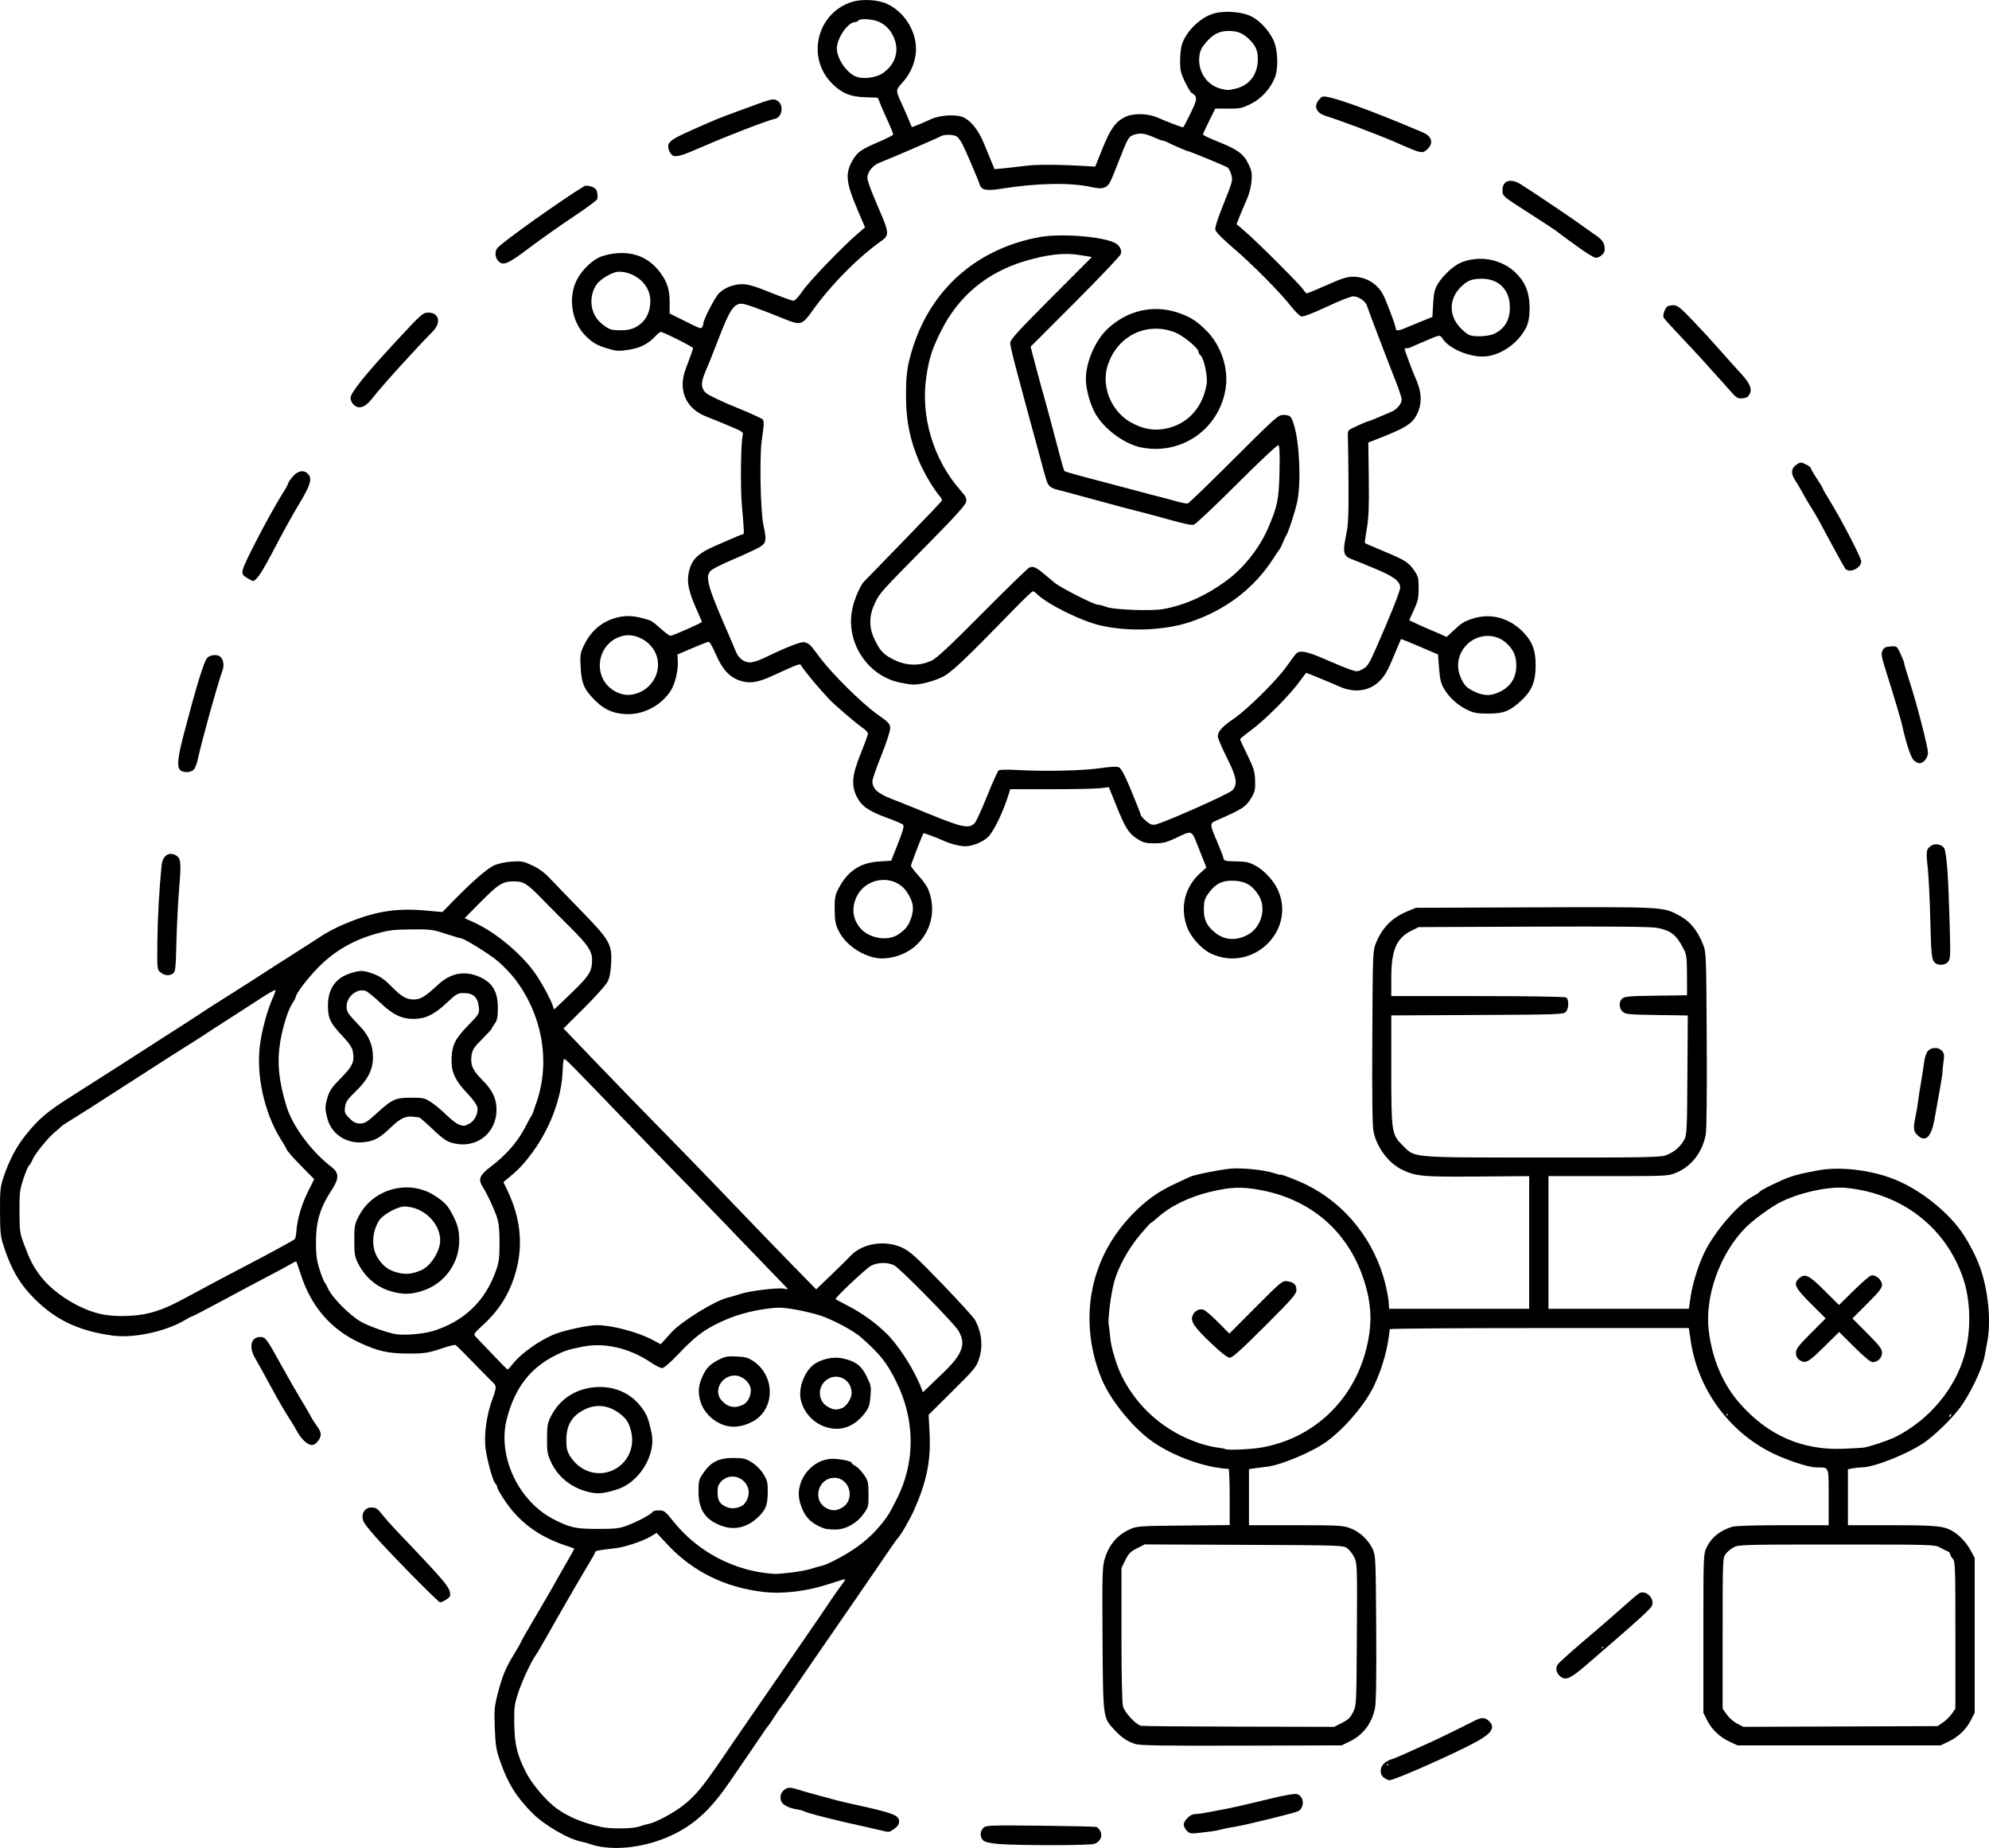 <?xml version="1.0" encoding="UTF-8" standalone="no"?>
<!-- Created with Inkscape (http://www.inkscape.org/) -->

<svg
   width="400"
   height="371.672"
   viewBox="0 0 400 371.672"
   version="1.1"
   id="svg5"
   xml:space="preserve"
   inkscape:version="1.2.2 (732a01da63, 2022-12-09)"
   sodipodi:docname="icons-design.svg"
   xmlns:inkscape="http://www.inkscape.org/namespaces/inkscape"
   xmlns:sodipodi="http://sodipodi.sourceforge.net/DTD/sodipodi-0.dtd"
   xmlns="http://www.w3.org/2000/svg"
   xmlns:svg="http://www.w3.org/2000/svg"><sodipodi:namedview
     id="namedview7"
     pagecolor="#505050"
     bordercolor="#eeeeee"
     borderopacity="1"
     inkscape:showpageshadow="0"
     inkscape:pageopacity="0"
     inkscape:pagecheckerboard="0"
     inkscape:deskcolor="#505050"
     inkscape:document-units="px"
     showgrid="false"
     showguides="true"
     inkscape:zoom="1.7824983"
     inkscape:cx="1593.5499"
     inkscape:cy="226.64818"
     inkscape:window-width="2560"
     inkscape:window-height="1057"
     inkscape:window-x="1072"
     inkscape:window-y="496"
     inkscape:window-maximized="1"
     inkscape:current-layer="layer1" /><defs
     id="defs2" /><g
     inkscape:label="Capa 1"
     inkscape:groupmode="layer"
     id="layer1"
     transform="translate(-1032.61,-905.695)"><path
       style="fill:#000000;stroke-width:0.298;stroke-dasharray:none"
       d="m 1153.641,1277.155 c -0.82,-0.128 -1.867,-0.38 -2.326,-0.561 -0.459,-0.181 -1.232,-0.398 -1.716,-0.484 -2.602,-0.458 -7.62,-3.387 -10.033,-5.855 -3.213,-3.287 -4.786,-5.829 -6.348,-10.261 -0.819,-2.324 -0.959,-3.18 -1.1,-6.707 -0.147,-3.681 -0.092,-4.309 0.607,-7.017 0.914,-3.541 1.616,-5.219 3.362,-8.046 0.718,-1.162 1.305,-2.194 1.305,-2.295 0,-0.101 0.982,-1.833 2.181,-3.851 2.021,-3.399 4.754,-8.136 5.298,-9.184 0.128,-0.246 0.926,-1.629 1.774,-3.075 0.848,-1.445 1.495,-2.654 1.437,-2.687 -0.058,-0.033 -0.844,-0.305 -1.746,-0.605 -5.39,-1.792 -9.323,-4.707 -12.244,-9.075 -0.809,-1.209 -1.471,-2.379 -1.471,-2.6 0,-0.221 -0.189,-0.59 -0.419,-0.82 -0.474,-0.474 -1.533,-4.263 -1.921,-6.869 -0.395,-2.651 0.172,-6.905 1.332,-10.008 0.848,-2.268 0.875,-2.741 0.188,-3.354 -0.287,-0.256 -2.039,-2.027 -3.894,-3.936 -1.855,-1.908 -3.498,-3.548 -3.653,-3.643 -0.154,-0.095 -1.253,0.157 -2.442,0.561 -3.098,1.052 -3.853,1.169 -7.438,1.145 -3.698,-0.024 -5.802,-0.506 -9.361,-2.143 -5.82,-2.677 -9.787,-7.25 -11.896,-13.714 -0.455,-1.394 -0.869,-2.583 -0.92,-2.643 -0.051,-0.06 -0.536,0.158 -1.077,0.484 -0.541,0.326 -2.595,1.433 -4.562,2.461 -1.968,1.028 -6.156,3.259 -9.307,4.957 -3.151,1.699 -5.823,3.088 -5.937,3.088 -0.114,0 -0.823,0.366 -1.575,0.814 -3.844,2.287 -10.308,3.661 -14.496,3.081 -7.208,-0.999 -11.952,-3.369 -16.511,-8.252 -2.323,-2.487 -3.91,-5.313 -5.255,-9.358 -0.78,-2.343 -0.845,-2.894 -0.863,-7.305 -0.018,-4.235 0.058,-5.005 0.676,-6.857 1.139,-3.417 2.599,-6.204 4.47,-8.536 2.654,-3.308 4.248,-4.665 9.093,-7.74 7.806,-4.955 12.322,-7.846 18.985,-12.152 1.886,-1.219 4.032,-2.595 4.77,-3.057 0.738,-0.462 1.744,-1.118 2.236,-1.457 1.048,-0.722 1.816,-1.215 6.41,-4.115 3.889,-2.455 3.491,-2.201 7.777,-4.981 1.769,-1.148 4.393,-2.825 5.831,-3.727 1.438,-0.902 3.425,-2.181 4.417,-2.843 0.991,-0.661 2.942,-1.687 4.336,-2.28 6.227,-2.646 10.518,-3.375 16.616,-2.825 l 3.349,0.302 2.018,-2.067 c 3.925,-4.021 6.946,-6.662 8.349,-7.299 0.868,-0.394 2.267,-0.699 3.595,-0.783 1.959,-0.125 2.367,-0.049 4.117,0.77 1.284,0.601 2.466,1.466 3.49,2.554 0.851,0.905 3.662,3.815 6.246,6.468 5.83,5.984 6.316,6.828 6.125,10.614 -0.094,1.856 -0.31,2.949 -0.751,3.799 -0.341,0.656 -2.467,3.03 -4.726,5.275 l -4.106,4.083 6.806,7.098 c 3.743,3.904 9.714,10.049 13.268,13.657 3.554,3.608 9.796,10.048 13.871,14.311 4.075,4.263 9.538,9.925 12.14,12.581 l 4.731,4.829 3.008,-2.891 c 1.655,-1.59 3.401,-3.312 3.88,-3.828 2.405,-2.583 7.084,-3.296 10.54,-1.607 1.51,0.738 2.805,1.922 7.946,7.26 3.378,3.508 6.354,6.789 6.614,7.292 1.316,2.545 1.582,5.227 0.765,7.72 -0.563,1.718 -0.836,2.047 -5.669,6.84 l -4.476,4.438 0.189,3.578 c 0.293,5.567 -0.546,9.794 -3.08,15.504 -0.915,2.062 -2.826,5.355 -3.374,5.814 -0.156,0.131 -1.249,1.711 -5.979,8.646 -0.615,0.902 -2.278,3.317 -3.696,5.367 -1.417,2.05 -3.035,4.398 -3.595,5.218 -0.56,0.82 -2.057,2.987 -3.327,4.816 -1.27,1.829 -3.248,4.713 -4.396,6.41 -1.148,1.697 -2.233,3.24 -2.411,3.43 -0.178,0.19 -0.778,1.062 -1.332,1.938 -0.554,0.876 -1.09,1.66 -1.191,1.742 -0.101,0.082 -0.717,0.954 -1.37,1.938 -0.653,0.984 -1.84,2.728 -2.638,3.876 -0.798,1.148 -2.467,3.582 -3.709,5.41 -3.666,5.397 -6.832,8.416 -11.062,10.55 -4.635,2.338 -10.302,3.365 -14.749,2.672 z m 7.685,-4.145 c 0.455,-0.174 1.18,-0.38 1.611,-0.458 1.515,-0.275 5.174,-2.234 7.219,-3.866 2.312,-1.845 3.815,-3.655 7.416,-8.934 2.541,-3.725 5.507,-8.038 9.457,-13.752 1.247,-1.804 2.772,-4.018 3.389,-4.92 0.617,-0.902 2.048,-2.982 3.181,-4.621 3.662,-5.302 5.523,-8.025 6.318,-9.243 0.428,-0.656 1.228,-1.784 1.777,-2.506 0.55,-0.723 0.959,-1.354 0.91,-1.403 -0.049,-0.049 -1.493,0.377 -3.208,0.947 -4.447,1.478 -9.33,2.077 -13.254,1.624 -7.662,-0.883 -14.189,-4.09 -19.202,-9.435 l -2.287,-2.438 -1.183,0.716 c -1.479,0.895 -5.221,2.154 -6.996,2.353 -3.382,0.379 -4.174,0.528 -4.174,0.787 0,0.153 -0.516,1.113 -1.147,2.134 -1.029,1.665 -5.617,9.57 -7.566,13.037 -1.783,3.171 -2.982,5.238 -3.201,5.516 -0.813,1.032 -2.774,5.204 -3.525,7.503 -0.812,2.485 -0.882,3.025 -0.826,6.401 0.069,4.119 0.559,6.141 2.349,9.694 1.005,1.994 3.374,4.929 5.336,6.61 2.353,2.016 5.757,3.53 9.922,4.414 1.989,0.422 6.405,0.331 7.685,-0.158 z m 30.458,-51.042 c 1.487,-0.181 3.307,-0.529 4.045,-0.773 0.738,-0.244 1.657,-0.503 2.042,-0.576 1.056,-0.2 4.469,-1.986 6.657,-3.484 2.15,-1.472 4.042,-3.243 5.618,-5.258 1.155,-1.477 1.27,-1.668 2.791,-4.65 3.787,-7.426 3.745,-15.994 -0.117,-23.707 -1.941,-3.877 -3.2,-5.451 -7.145,-8.931 -1.458,-1.286 -5.527,-3.448 -8.111,-4.309 -1.2,-0.4 -3.513,-0.952 -5.14,-1.226 -2.496,-0.421 -3.358,-0.445 -5.516,-0.153 -3.566,0.483 -6.606,1.36 -9.519,2.745 -3.286,1.563 -5.003,2.874 -8.296,6.334 -1.656,1.741 -2.968,2.875 -3.324,2.875 -0.324,0 -1.307,-0.487 -2.184,-1.082 -4.288,-2.909 -9.311,-4.104 -13.67,-3.251 -2.984,0.584 -3.738,0.823 -5.668,1.8 -5.053,2.559 -8.07,6.503 -9.696,12.671 -1.977,7.504 2.277,16.639 9.453,20.3 3.244,1.655 4.38,1.903 8.742,1.907 3.707,0 4.391,-0.078 6.112,-0.726 2.075,-0.781 4.856,-2.294 5.019,-2.731 0.055,-0.146 0.614,-0.266 1.243,-0.266 1.062,0 1.266,0.153 2.865,2.162 4.962,6.229 12.434,10.123 20.37,10.614 0.399,0.025 1.942,-0.104 3.429,-0.285 z m 6.729,-8.818 c -2.902,-1.013 -4.267,-2.481 -5.065,-5.448 -1.021,-3.794 1.965,-8.094 5.947,-8.565 1.428,-0.169 4.485,0.362 4.485,0.779 0,0.12 0.35,0.405 0.778,0.634 0.428,0.229 1.188,1.012 1.689,1.74 0.839,1.22 0.912,1.527 0.927,3.906 0.015,2.483 -0.024,2.637 -1.018,4.014 -1.38,1.912 -3.674,3.151 -5.771,3.119 -0.838,-0.013 -1.725,-0.094 -1.971,-0.18 z m 3.511,-4.27 c 2.651,-1.616 1.467,-5.962 -1.624,-5.962 -3.186,0 -4.478,4.34 -1.781,5.985 1.199,0.731 2.179,0.724 3.405,-0.023 z m -24.172,3.745 c -3.406,-1.215 -4.785,-3.251 -4.77,-7.045 0.01,-2.085 0.087,-2.37 1.038,-3.727 1.51,-2.154 3.071,-2.921 5.947,-2.921 2.036,0 2.474,0.104 3.734,0.883 0.872,0.539 1.778,1.449 2.328,2.338 0.803,1.298 0.898,1.701 0.878,3.719 -0.026,2.692 -0.45,3.651 -2.351,5.325 -1.98,1.743 -4.461,2.264 -6.805,1.428 z m 4.16,-4.194 c 0.371,-0.243 0.827,-0.952 1.014,-1.575 0.978,-3.265 -3.085,-5.64 -5.41,-3.163 -0.565,0.601 -0.714,1.075 -0.697,2.212 0.024,1.605 0.436,2.276 1.767,2.874 1.004,0.451 2.318,0.314 3.326,-0.347 z m -30.537,-2.55 c -3.637,-0.715 -6.553,-2.927 -8.031,-6.093 -0.744,-1.594 -0.834,-2.114 -0.822,-4.77 0.011,-2.655 0.102,-3.154 0.83,-4.557 1.631,-3.143 4.397,-5.113 7.953,-5.663 4.254,-0.659 8.15,0.936 10.449,4.277 0.932,1.355 1.207,2.104 1.797,4.89 0.916,4.324 -2.462,9.851 -6.887,11.268 -2.513,0.805 -3.734,0.955 -5.289,0.649 z m 3.854,-4.274 c 3.229,-1.153 5.023,-4.509 4.231,-7.915 -0.446,-1.917 -1.08,-2.855 -2.669,-3.947 -2.482,-1.706 -5.202,-1.692 -7.754,0.039 -1.806,1.225 -2.656,3.009 -2.636,5.532 0.014,1.731 0.152,2.299 0.809,3.33 1.801,2.827 5.043,4.024 8.019,2.962 z m 43.061,-8.997 c -2.435,-0.892 -4.323,-3.102 -4.774,-5.588 -0.461,-2.542 1.008,-5.965 3.081,-7.175 1.663,-0.972 3.797,-1.325 5.533,-0.916 2.502,0.589 3.608,1.441 4.668,3.593 0.872,1.771 0.93,2.076 0.766,4.025 -0.149,1.778 -0.331,2.31 -1.161,3.394 -2.161,2.821 -5.076,3.78 -8.113,2.667 z m 3.531,-3.698 c 0.93,-0.354 1.955,-1.951 1.956,-3.049 0,-2.675 -2.848,-4.203 -4.994,-2.675 -1.956,1.393 -1.825,4.362 0.241,5.47 1.154,0.619 1.705,0.669 2.796,0.255 z m -23.617,3.446 c -2.516,-0.816 -4.495,-2.956 -4.986,-5.391 -0.325,-1.614 -0.206,-2.65 0.494,-4.285 0.761,-1.779 1.548,-2.605 3.357,-3.526 1.25,-0.636 1.781,-0.73 3.608,-0.638 1.788,0.09 2.354,0.255 3.421,0.994 4.457,3.088 4.245,9.842 -0.382,12.179 -1.935,0.977 -3.845,1.208 -5.513,0.667 z m 3.761,-4.138 c 0.873,-0.423 1.54,-1.682 1.54,-2.908 0,-1.441 -1.659,-2.966 -3.227,-2.966 -2.725,0 -4.364,3.13 -2.635,5.032 1.253,1.379 2.652,1.651 4.322,0.842 z m 40.221,-6.416 c 3.953,-3.795 4.673,-5.822 3.029,-8.525 -0.931,-1.531 -11.812,-12.59 -12.891,-13.102 -1.376,-0.653 -3.247,-0.619 -4.625,0.084 -1.011,0.516 -7.374,6.512 -7.145,6.733 0.052,0.05 1.132,0.627 2.4,1.282 2.844,1.469 5.506,3.372 7.76,5.548 2.497,2.41 5.687,7.399 7.088,11.083 l 0.307,0.806 0.662,-0.632 c 0.364,-0.348 1.901,-1.822 3.416,-3.276 z m -86.534,-1.816 c 1.703,-2.167 5.607,-4.899 8.646,-6.049 2.022,-0.765 6.555,-1.719 8.199,-1.725 3.014,-0.01 8.327,1.396 11.282,2.986 l 1.593,0.857 0.644,-0.699 c 0.354,-0.384 1.013,-1.115 1.465,-1.625 1.962,-2.212 8.855,-6.475 11.403,-7.051 0.492,-0.111 1.632,-0.447 2.534,-0.745 1.963,-0.65 7.735,-1.326 8.877,-1.04 0.446,0.112 0.712,0.092 0.589,-0.044 -0.122,-0.136 -1.138,-1.187 -2.257,-2.335 -1.119,-1.148 -5.379,-5.569 -9.467,-9.826 -4.088,-4.256 -8.707,-9.029 -10.264,-10.606 -1.558,-1.577 -6.052,-6.212 -9.987,-10.299 -12.041,-12.507 -12.756,-13.229 -12.972,-13.095 -0.115,0.071 -0.234,1.032 -0.264,2.136 -0.161,5.856 -2.747,12.492 -6.905,17.719 -1.466,1.844 -2.026,2.409 -4.066,4.106 l -0.95,0.791 0.848,1.786 c 2.516,5.302 3.11,10.513 1.789,15.689 -1.151,4.508 -3.217,7.995 -6.587,11.114 -2.041,1.89 -2.124,2.018 -1.629,2.5 0.287,0.28 1.816,1.884 3.397,3.564 1.581,1.681 2.945,3.05 3.031,3.042 0.086,-0.01 0.559,-0.526 1.051,-1.152 z m -16.045,-6.597 c 6.207,-1.918 10.452,-5.976 12.619,-12.064 0.634,-1.782 0.743,-2.609 0.743,-5.665 0,-2.691 -0.137,-3.984 -0.551,-5.218 -0.601,-1.786 -1.958,-4.669 -2.902,-6.16 -0.884,-1.398 -0.523,-2.263 1.625,-3.891 3.221,-2.443 5.542,-5.12 7.075,-8.16 0.531,-1.052 1.053,-1.98 1.161,-2.062 0.108,-0.082 0.647,-1.558 1.198,-3.28 2.58,-8.067 0.919,-17.121 -4.44,-24.196 -0.826,-1.091 -2.367,-2.717 -3.423,-3.613 -1.797,-1.524 -6.902,-4.689 -7.565,-4.689 -0.164,0 -1.536,-0.408 -3.049,-0.907 -2.575,-0.849 -3.019,-0.904 -6.912,-0.865 -3.636,0.037 -4.543,0.152 -7.201,0.917 -4.489,1.292 -8.106,3.385 -11.26,6.517 -2.213,2.198 -4.751,5.51 -4.751,6.2 0,0.123 -0.306,0.69 -0.681,1.261 -0.881,1.343 -1.962,4.807 -2.449,7.851 -0.646,4.033 -0.276,7.74 1.283,12.865 1.201,3.948 5.082,9.16 9.077,12.192 1.485,1.127 1.513,2.31 0.107,4.454 -2.42,3.689 -3.251,6.401 -3.261,10.635 -0.01,2.443 0.144,3.622 0.682,5.367 0.379,1.23 0.847,2.437 1.039,2.683 0.192,0.246 0.502,0.807 0.69,1.247 0.756,1.778 4.346,5.412 6.641,6.723 1.585,0.906 5.599,2.32 7.147,2.518 1.879,0.241 5.491,-0.084 7.36,-0.661 z m -8.254,-7.921 c -2.911,-0.78 -5.294,-2.728 -6.748,-5.517 -0.761,-1.459 -0.839,-1.895 -0.846,-4.737 -0.01,-2.881 0.062,-3.268 0.867,-4.858 2.816,-5.558 10.026,-7.551 15.262,-4.219 1.851,1.178 2.647,1.993 3.48,3.562 1.161,2.189 1.46,3.264 1.488,5.367 0.063,4.703 -2.963,8.855 -7.496,10.285 -2.211,0.697 -3.735,0.728 -6.006,0.119 z m 5.88,-4.306 c 1.471,-0.633 3.004,-2.614 3.597,-4.647 1.114,-3.821 -2.634,-8.16 -7.049,-8.16 -1.331,0 -4.278,1.639 -5.016,2.79 -1.542,2.404 -1.606,5.659 -0.153,7.766 1.056,1.531 2.079,2.26 3.834,2.731 1.633,0.438 2.963,0.305 4.787,-0.48 z m 7.251,-25.39 c -1.956,-0.301 -2.509,-0.644 -5.288,-3.275 -1.181,-1.117 -2.254,-2.043 -2.385,-2.056 -0.132,-0.014 -0.575,-0.071 -0.985,-0.126 -1.718,-0.234 -2.705,0.211 -4.714,2.126 -2.286,2.179 -3.18,2.676 -5.329,2.961 -3.434,0.456 -6.574,-1.52 -7.41,-4.664 -0.544,-2.045 -0.541,-2.493 0.033,-4.426 0.378,-1.273 0.899,-2.014 2.675,-3.807 2.361,-2.385 2.768,-3.298 2.382,-5.354 -0.142,-0.759 -0.728,-1.647 -1.92,-2.907 -2.622,-2.773 -3.077,-3.691 -3.086,-6.228 -0.013,-3.49 1.552,-5.686 4.731,-6.643 1.877,-0.565 2.473,-0.535 4.502,0.223 1.242,0.464 2.185,1.116 3.365,2.326 2.149,2.203 3.134,2.793 4.668,2.793 1.354,0 2.305,-0.581 4.898,-2.992 2.486,-2.312 5.29,-2.856 8.218,-1.597 2.712,1.166 3.798,2.978 3.788,6.312 -0.01,1.843 -0.129,2.441 -0.652,3.177 -0.355,0.498 -0.645,0.974 -0.645,1.056 0,0.082 -0.852,1.002 -1.893,2.043 -1.618,1.618 -1.923,2.095 -2.102,3.282 -0.274,1.824 0.228,2.973 2.126,4.868 2.065,2.063 2.877,3.734 2.897,5.963 0.04,4.427 -3.566,7.609 -7.873,6.946 z m 2.434,-4.096 c 1.057,-0.527 1.829,-2.157 1.573,-3.321 -0.111,-0.507 -0.966,-1.689 -1.983,-2.744 -2.519,-2.611 -3.323,-4.422 -3.182,-7.167 0.139,-2.703 0.743,-3.86 3.498,-6.691 1.973,-2.028 2.1,-2.239 1.997,-3.313 -0.213,-2.208 -1.058,-3.018 -3.149,-3.018 -1.097,0 -1.44,0.203 -3.311,1.96 -2.482,2.332 -4.266,3.216 -6.536,3.24 -2.522,0.027 -4.288,-0.815 -6.872,-3.276 -1.238,-1.179 -2.556,-2.241 -2.929,-2.359 -1.938,-0.615 -4.162,1.519 -3.78,3.626 0.147,0.811 0.38,1.116 2.705,3.546 1.752,1.831 2.569,3.806 2.569,6.21 0,2.432 -1.052,4.5 -3.473,6.828 -1.661,1.596 -2.008,2.104 -2.146,3.132 -0.149,1.108 -0.063,1.329 0.887,2.279 0.818,0.818 1.293,1.052 2.137,1.052 0.915,0 1.406,-0.293 3.127,-1.863 3.326,-3.037 3.901,-3.308 7.029,-3.328 2.452,-0.016 2.799,0.056 4.025,0.832 0.738,0.467 2.155,1.644 3.15,2.615 0.994,0.972 2.202,1.877 2.683,2.012 0.991,0.277 0.9,0.289 1.98,-0.249 z m -64.451,38.125 c 2.344,-0.583 4.173,-1.354 7.592,-3.201 5.474,-2.957 7.891,-4.244 11.181,-5.954 5.211,-2.709 10.239,-5.442 10.539,-5.728 0.139,-0.133 0.292,-0.855 0.339,-1.606 0.146,-2.328 1.045,-5.388 2.34,-7.975 l 1.242,-2.48 -2.087,-2.105 c -1.922,-1.939 -3.429,-3.64 -3.429,-3.873 0,-0.053 -0.585,-1.044 -1.299,-2.202 -3.284,-5.327 -4.917,-12.942 -4.071,-18.984 0.431,-3.074 1.443,-6.783 2.51,-9.195 0.407,-0.92 0.671,-1.673 0.588,-1.673 -0.268,0 -1.412,0.636 -2.945,1.638 -0.82,0.535 -2.9,1.88 -4.621,2.988 -4.999,3.216 -6.672,4.301 -7.24,4.696 -0.292,0.203 -1.19,0.771 -1.995,1.264 -0.805,0.492 -2.815,1.766 -4.467,2.832 -1.652,1.066 -3.532,2.273 -4.178,2.683 -1.049,0.666 -7.555,4.849 -12.155,7.817 -0.945,0.61 -2.523,1.597 -3.507,2.194 -0.984,0.597 -1.856,1.176 -1.938,1.286 -0.082,0.11 -0.635,0.598 -1.229,1.085 -1.476,1.211 -4.085,4.413 -4.6,5.646 -0.233,0.557 -0.555,1.094 -0.717,1.194 -0.161,0.1 -0.658,1.283 -1.103,2.629 -0.732,2.211 -0.808,2.851 -0.791,6.622 0.018,3.911 0.077,4.328 0.939,6.624 1.18,3.143 1.81,4.363 3.229,6.252 2.756,3.667 8.35,7.077 12.858,7.837 2.726,0.46 6.436,0.332 9.015,-0.31 z m 84.87,-64.305 c 3.613,-3.496 4.13,-4.278 4.239,-6.419 0.101,-1.971 -0.737,-3.272 -4.495,-6.988 -1.695,-1.675 -4.063,-4.056 -5.262,-5.291 -3.361,-3.46 -3.951,-3.837 -6.022,-3.837 -2.235,0 -3.079,0.542 -6.939,4.455 l -2.91,2.95 1.819,0.817 c 4.607,2.068 10.155,6.807 12.831,10.96 1.333,2.069 2.761,4.789 3.091,5.888 0.111,0.369 0.231,0.671 0.268,0.671 0.037,0 1.557,-1.442 3.379,-3.205 z m 86.108,171.082 c -1.344,-0.095 -2.678,-0.362 -3.056,-0.613 -0.829,-0.549 -0.89,-1.871 -0.122,-2.639 0.517,-0.517 1.177,-0.542 11.404,-0.439 5.971,0.061 11.07,0.176 11.332,0.256 0.262,0.08 0.628,0.479 0.814,0.886 0.463,1.016 -0.072,2.111 -1.226,2.514 -0.933,0.325 -14.667,0.349 -19.145,0.034 z m 37.754,-2.664 c -0.349,-0.349 -0.634,-0.909 -0.634,-1.244 0,-0.802 1.283,-2.063 2.148,-2.111 0.866,-0.048 1.675,-0.155 2.622,-0.347 0.41,-0.083 1.617,-0.31 2.683,-0.505 2.084,-0.38 4.458,-0.919 10.634,-2.412 2.197,-0.531 4.242,-0.87 4.645,-0.769 1.472,0.369 1.661,2.706 0.279,3.445 -0.682,0.365 -10.964,2.884 -12.875,3.154 -0.738,0.104 -1.876,0.33 -2.53,0.501 -0.653,0.171 -1.593,0.357 -2.087,0.413 -0.495,0.056 -1.654,0.194 -2.576,0.306 -1.469,0.179 -1.755,0.125 -2.311,-0.43 z m -61.456,-0.067 c -0.574,-0.146 -1.983,-0.471 -3.131,-0.721 -6.399,-1.393 -11.892,-2.795 -12.56,-3.206 -0.143,-0.088 -0.771,-0.24 -1.395,-0.339 -1.431,-0.227 -2.763,-0.906 -3.003,-1.533 -0.347,-0.905 -0.186,-1.705 0.457,-2.262 0.768,-0.666 1.22,-0.688 2.957,-0.141 1.273,0.401 4.476,1.29 7.581,2.105 0.82,0.215 2.43,0.596 3.578,0.847 7.902,1.724 9.1,2.176 9.089,3.427 -0.01,0.655 -0.269,1.022 -1.18,1.645 -0.812,0.555 -0.888,0.561 -2.393,0.177 z m 101.139,-10.572 c -1.013,-0.71 -0.909,-2.302 0.203,-3.093 0.476,-0.339 0.994,-0.617 1.151,-0.617 0.157,0 1.343,-0.477 2.637,-1.061 1.294,-0.584 2.621,-1.18 2.949,-1.326 3.433,-1.526 6.004,-2.762 11.241,-5.405 1.415,-0.714 2.057,-0.702 2.865,0.051 1.34,1.248 0.645,2.438 -2.407,4.123 -4.219,2.329 -16.535,7.791 -17.566,7.791 -0.226,0 -0.709,-0.209 -1.073,-0.464 z m 0.828,-2.666 c 0,-0.082 -0.067,-0.149 -0.149,-0.149 -0.082,0 -0.149,0.067 -0.149,0.149 0,0.082 0.067,0.149 0.149,0.149 0.082,0 0.149,-0.067 0.149,-0.149 z m -50.841,-4.138 c -1.662,-0.527 -2.764,-1.268 -4.239,-2.852 -2.323,-2.495 -2.287,-2.216 -2.394,-18.304 -0.083,-12.413 -0.033,-14.477 0.384,-15.912 0.861,-2.962 2.485,-4.921 5.063,-6.109 1.44,-0.663 1.81,-0.69 10.808,-0.777 l 9.317,-0.09 v -5.649 c 0,-3.107 -0.101,-5.653 -0.224,-5.658 -4.541,-0.187 -10.901,-2.447 -15.19,-5.398 -3.919,-2.697 -8.546,-8.362 -10.317,-12.631 -2.646,-6.38 -3.183,-13.377 -1.514,-19.736 1.294,-4.933 3.786,-9.342 7.462,-13.205 2.832,-2.975 5.388,-4.817 8.932,-6.434 1.295,-0.591 2.568,-1.185 2.83,-1.321 0.763,-0.397 5.896,-1.434 8.187,-1.654 2.29,-0.22 6.977,0.271 8.833,0.926 0.626,0.221 1.138,0.351 1.138,0.288 0,-0.23 3.494,1.121 5.516,2.133 7.724,3.866 13.537,11.244 15.656,19.872 0.329,1.338 0.63,3.003 0.67,3.699 l 0.072,1.266 h 14.088 14.087 l 10e-5,-13.342 2e-4,-13.342 -10.438,0.082 c -11.164,0.088 -12.493,-0.041 -15.33,-1.488 -2.64,-1.347 -4.941,-4.504 -5.538,-7.598 -0.23,-1.189 -0.305,-7.128 -0.241,-19.021 0.091,-16.963 0.105,-17.323 0.741,-18.874 1.252,-3.055 3.198,-5.041 6.163,-6.291 l 1.835,-0.774 23.703,-0.092 c 25.277,-0.098 25.958,-0.066 28.754,1.351 2.59,1.312 4.058,3.001 5.328,6.125 0.617,1.519 0.636,2.019 0.731,19.085 0.06,10.762 -0.017,18.143 -0.199,19.126 -0.658,3.56 -2.906,6.455 -5.978,7.699 -1.619,0.656 -1.905,0.67 -13.654,0.67 h -12 l -2e-4,13.342 -2e-4,13.342 h 14.111 14.111 l 0.373,-2.46 c 0.469,-3.091 1.843,-7.245 3.232,-9.764 2.313,-4.197 6.65,-9.034 9.373,-10.451 0.604,-0.314 1.178,-0.701 1.276,-0.86 0.213,-0.344 3.935,-2.181 5.825,-2.874 1.473,-0.54 2.601,-0.812 5.959,-1.438 4.068,-0.757 9.844,-0.166 14.451,1.478 4.861,1.736 10.127,5.551 13.586,9.842 1.662,2.062 3.549,5.518 4.541,8.314 1.599,4.509 2.208,10.824 1.422,14.771 -0.179,0.902 -0.402,2.109 -0.495,2.682 -0.376,2.313 -2.254,6.492 -4.423,9.841 -1.36,2.099 -4.695,5.518 -7.314,7.497 -3.058,2.311 -10.367,5.299 -13.007,5.317 -0.512,0 -1.351,0.09 -1.863,0.193 l -0.932,0.186 v 5.628 5.628 h 8.87 c 9.267,0 10.578,0.149 12.499,1.392 1.284,0.831 2.555,2.259 3.378,3.795 l 0.745,1.391 v 15.567 15.567 l -0.727,1.423 c -0.986,1.931 -2.526,3.424 -4.491,4.358 l -1.64,0.779 h -20.423 -20.423 l -1.66,-0.778 c -1.963,-0.921 -3.578,-2.494 -4.518,-4.401 l -0.68,-1.38 v -15.952 c 0,-15.756 0.01,-15.967 0.647,-17.293 0.979,-2.031 2.627,-3.363 5.137,-4.153 0.628,-0.198 4.508,-0.319 10.212,-0.319 h 9.198 v -5.63 c 0,-6.333 0.141,-5.984 -2.409,-5.994 -1.378,-0.01 -4.543,-0.956 -7.653,-2.299 -9.355,-4.04 -16.171,-12.956 -17.674,-23.122 l -0.386,-2.609 h -30.065 c -16.536,0 -30.074,0.101 -30.085,0.224 -0.331,3.677 -1.435,7.691 -3.096,11.255 -1.718,3.685 -5.774,8.514 -9.451,11.253 -2.828,2.106 -9.275,4.842 -12.136,5.151 -0.761,0.082 -1.887,0.227 -2.502,0.322 l -1.118,0.172 v 5.639 5.639 h 9.38 c 8.674,0 9.502,0.045 10.986,0.601 1.898,0.71 3.619,2.307 4.494,4.17 0.61,1.299 0.633,1.804 0.724,15.802 0.063,9.83 -0.014,15.013 -0.241,16.187 -0.589,3.042 -2.388,5.428 -5.07,6.723 l -1.64,0.792 -20.125,0.059 c -15.609,0.046 -20.394,-0.027 -21.324,-0.321 z m 41.515,-4.257 c 1.236,-0.626 1.708,-1.08 2.24,-2.162 0.669,-1.357 0.676,-1.5 0.758,-15.644 0.081,-13.861 0.065,-14.31 -0.526,-15.504 -0.335,-0.676 -0.976,-1.498 -1.425,-1.826 -0.793,-0.58 -1.355,-0.599 -20.771,-0.679 l -19.956,-0.083 -1.553,0.786 c -1.288,0.652 -1.686,1.057 -2.331,2.375 l -0.778,1.589 v 13.361 c 9e-4,8.241 0.119,13.784 0.309,14.466 0.351,1.263 2.633,3.708 3.643,3.903 0.367,0.071 9.252,0.147 19.745,0.169 l 19.077,0.041 1.566,-0.792 z m 120.867,-0.087 c 0.593,-0.401 1.398,-1.196 1.789,-1.767 l 0.711,-1.037 v -14.802 c 0,-13.699 -0.039,-14.84 -0.522,-15.323 -0.287,-0.287 -0.522,-0.698 -0.522,-0.913 0,-0.215 -0.235,-0.479 -0.522,-0.587 -0.287,-0.108 -0.991,-0.459 -1.565,-0.78 -1.006,-0.563 -1.743,-0.583 -20.726,-0.584 -18.587,0 -19.74,0.03 -20.712,0.552 -0.566,0.304 -1.302,0.917 -1.635,1.363 -0.591,0.791 -0.606,1.197 -0.606,15.946 v 15.135 l 0.822,1.186 c 0.452,0.652 1.391,1.479 2.087,1.837 l 1.265,0.651 19.529,-0.074 19.529,-0.074 z M 1286.317,1196.83 c 10.482,-1.859 18.518,-9.473 21.104,-20 1.036,-4.218 1.059,-7.752 0.075,-11.628 -2.768,-10.899 -10.476,-18.141 -21.478,-20.177 -3.672,-0.68 -5.829,-0.606 -9.839,0.334 -4.316,1.012 -8.165,2.877 -10.754,5.207 -0.645,0.58 -1.251,1.058 -1.348,1.062 -0.097,0 -1.083,1.09 -2.192,2.415 -2.34,2.796 -4.336,6.402 -5.184,9.369 -0.671,2.346 -1.354,7.769 -1.113,8.839 0.087,0.386 0.221,1.507 0.297,2.49 0.146,1.865 1.301,5.702 2.334,7.752 3.234,6.417 8.66,11.116 15.535,13.454 1.133,0.385 2.744,0.779 3.58,0.875 0.836,0.096 1.577,0.231 1.647,0.302 0.291,0.291 5.119,0.097 7.333,-0.296 z m -10.129,-20.968 c -3.429,-3.26 -4.192,-4.388 -3.751,-5.547 0.358,-0.943 1.327,-1.48 2.189,-1.214 0.363,0.112 1.685,1.242 2.938,2.512 l 2.278,2.308 5.324,-5.346 c 5.115,-5.136 5.364,-5.34 6.32,-5.193 1.351,0.208 1.837,0.678 1.837,1.776 0,0.806 -0.811,1.736 -6.343,7.268 -4.634,4.634 -6.531,6.343 -7.039,6.343 -0.472,0 -1.678,-0.934 -3.753,-2.907 z m 131.177,20.99 c 1.175,-0.154 5.095,-1.468 6.495,-2.176 6.684,-3.382 11.909,-9.599 13.828,-16.455 1.36,-4.858 1.254,-10.917 -0.269,-15.403 -3.483,-10.255 -12.273,-17.065 -23.504,-18.208 -3.427,-0.349 -9.107,0.862 -13.097,2.792 -1.843,0.892 -5.644,3.652 -7.185,5.217 -5.145,5.227 -8.219,13.845 -7.384,20.705 0.69,5.677 2.779,10.626 6.117,14.49 5.623,6.512 12.666,9.622 20.975,9.264 1.886,-0.081 3.697,-0.183 4.025,-0.226 z m -12.903,-17.653 c -0.448,-0.314 -0.663,-0.77 -0.663,-1.411 0,-0.801 0.459,-1.407 2.982,-3.939 l 2.982,-2.992 -2.982,-2.971 c -3.185,-3.173 -3.573,-3.994 -2.395,-5.06 1.198,-1.084 1.97,-0.721 5.11,2.408 l 2.95,2.939 2.907,-2.871 c 1.599,-1.579 3.188,-2.954 3.531,-3.056 0.901,-0.266 2.208,0.845 2.208,1.877 0,0.636 -0.655,1.469 -2.973,3.78 l -2.973,2.964 2.973,2.986 c 2.514,2.526 2.973,3.133 2.973,3.934 0,1.032 -0.866,1.875 -1.925,1.875 -0.362,0 -1.807,-1.204 -3.646,-3.036 l -3.046,-3.036 -3.071,3.035 c -3.166,3.129 -3.73,3.422 -4.943,2.572 z m 30.494,11.197 c 0.101,-0.164 0.117,-0.298 0.035,-0.298 -0.082,0 -0.232,0.134 -0.333,0.298 -0.101,0.164 -0.117,0.298 -0.035,0.298 0.082,0 0.232,-0.134 0.333,-0.298 z m -44.871,-0.149 c 0,-0.082 -0.067,-0.149 -0.149,-0.149 -0.082,0 -0.149,0.067 -0.149,0.149 0,0.082 0.067,0.149 0.149,0.149 0.082,0 0.149,-0.067 0.149,-0.149 z m -12.501,-52.183 c 1.578,-0.542 2.958,-1.697 3.734,-3.124 0.527,-0.97 0.573,-1.891 0.641,-13.027 l 0.074,-11.984 -6.23,-0.091 c -5.633,-0.082 -6.29,-0.146 -6.857,-0.659 -0.769,-0.697 -0.813,-2.004 -0.088,-2.659 0.456,-0.412 1.499,-0.5 6.783,-0.568 l 6.245,-0.081 -0.011,-4.025 c -0.01,-3.632 -0.08,-4.156 -0.712,-5.367 -1.458,-2.793 -2.533,-3.64 -5.288,-4.17 -1.22,-0.235 -8.644,-0.307 -24.847,-0.244 l -23.106,0.091 -1.417,0.698 c -3.071,1.512 -4.099,3.911 -4.099,9.56 v 3.606 l 17.367,0.01 c 10.013,0 17.55,0.12 17.799,0.278 0.606,0.383 0.55,2.291 -0.085,2.927 -0.477,0.477 -1.857,0.524 -17.799,0.599 l -17.282,0.082 v 10.704 c 0,12.776 0.064,13.22 2.225,15.382 2.614,2.616 1.131,2.483 28.058,2.504 20.367,0.016 23.755,-0.043 24.895,-0.436 z m -21.097,104.871 c -1.048,-0.823 -1.179,-1.996 -0.315,-2.808 1.82,-1.71 3.292,-3.006 6.483,-5.706 1.886,-1.595 4.703,-4.048 6.261,-5.449 1.558,-1.402 3.079,-2.683 3.381,-2.848 1.371,-0.746 3.249,1.248 2.473,2.626 -0.35,0.621 -3.198,3.24 -8.133,7.479 -1.571,1.349 -3.664,3.16 -4.651,4.025 -3.409,2.985 -4.46,3.497 -5.499,2.681 z m 8.554,-5.879 c 0,-0.082 -0.067,-0.149 -0.149,-0.149 -0.082,0 -0.149,0.067 -0.149,0.149 0,0.082 0.067,0.149 0.149,0.149 0.082,0 0.149,-0.067 0.149,-0.149 z m -239.421,-14.385 c -5.078,-5.143 -8.611,-8.996 -9.63,-10.502 -1.017,-1.503 -0.3,-3.293 1.314,-3.283 0.939,0.01 1.23,0.208 2.353,1.637 0.514,0.655 1.639,1.928 2.499,2.83 10.638,11.153 11.105,11.722 10.959,13.335 -0.031,0.344 -1.512,1.274 -2.031,1.275 -0.131,3e-4 -2.59,-2.381 -5.464,-5.292 z m -21.705,-27.06 c -0.489,-0.411 -1.175,-1.298 -1.526,-1.972 -0.351,-0.673 -1.163,-2.014 -1.804,-2.979 -0.641,-0.965 -2.196,-3.667 -3.456,-6.004 -1.26,-2.337 -2.675,-4.895 -3.145,-5.685 -1.398,-2.349 -0.941,-4.378 0.986,-4.378 1.014,0 1.284,0.361 4.124,5.516 1.355,2.46 3.157,5.613 4.005,7.006 0.848,1.394 1.64,2.736 1.76,2.981 0.35,0.715 0.891,1.582 1.612,2.587 0.833,1.161 0.846,1.88 0.053,2.889 -0.773,0.983 -1.474,0.993 -2.61,0.038 z m 324.433,-61.491 c -0.916,-0.813 -1.014,-1.431 -0.565,-3.587 0.23,-1.102 0.487,-2.607 0.572,-3.345 0.085,-0.738 0.353,-2.482 0.595,-3.876 0.242,-1.394 0.533,-3.253 0.647,-4.132 0.122,-0.943 0.437,-1.829 0.77,-2.162 0.732,-0.732 2.118,-0.721 2.789,0.021 0.445,0.492 0.492,0.859 0.293,2.311 -0.13,0.949 -0.215,1.822 -0.188,1.939 0.046,0.205 -0.605,4.053 -1.628,9.614 -0.635,3.451 -1.77,4.562 -3.286,3.217 z m -353.447,-32.848 c -0.699,-0.569 -0.703,-0.613 -0.642,-6.186 0.054,-4.838 0.356,-10.316 0.845,-15.303 0.192,-1.957 1.411,-2.841 2.853,-2.069 1.025,0.548 1.119,1.449 0.689,6.56 -0.227,2.695 -0.477,7.582 -0.555,10.858 -0.124,5.206 -0.207,6.005 -0.659,6.336 -0.741,0.542 -1.719,0.466 -2.531,-0.196 z m 356.809,-1.97 c -0.643,-0.643 -0.728,-1.498 -0.923,-9.233 -0.095,-3.772 -0.32,-8.224 -0.5,-9.895 -0.363,-3.363 -0.303,-3.725 0.728,-4.4 0.923,-0.605 2.47,-0.134 2.705,0.824 0.465,1.897 0.705,5.579 0.98,15.037 0.187,6.436 0.162,6.974 -0.339,7.528 -0.641,0.708 -2.01,0.781 -2.651,0.14 z m -213.364,-1.036 c -3.162,-0.777 -5.94,-2.927 -7.181,-5.556 -0.55,-1.165 -0.686,-1.972 -0.696,-4.131 -0.011,-2.37 0.084,-2.867 0.815,-4.259 1.813,-3.452 4.345,-5.122 8.126,-5.358 l 2.428,-0.151 1.365,-3.464 c 1.034,-2.624 1.28,-3.543 1.015,-3.79 -0.193,-0.179 -1.558,-0.765 -3.034,-1.303 -3.911,-1.424 -5.332,-2.409 -6.286,-4.359 -1.138,-2.325 -0.941,-4.314 0.868,-8.784 0.766,-1.893 1.392,-3.637 1.391,-3.876 -9e-4,-0.239 -0.498,-0.769 -1.103,-1.179 -1.264,-0.855 -5.931,-4.862 -6.744,-5.789 -0.3,-0.342 -0.977,-1.091 -1.504,-1.665 -1.312,-1.427 -3.647,-4.315 -4.004,-4.953 -0.317,-0.567 -0.142,-0.627 -5.955,2.016 -2.586,1.175 -4.112,1.478 -5.682,1.126 -2.594,-0.582 -4.17,-2.163 -5.697,-5.717 -0.546,-1.271 -1.142,-2.308 -1.325,-2.304 -0.183,0 -1.674,0.581 -3.314,1.284 l -2.981,1.277 0.072,1.396 c 0.099,1.916 -0.594,4.684 -1.509,6.031 -2.01,2.958 -5.524,4.739 -8.998,4.56 -2.517,-0.13 -4.265,-0.906 -6.08,-2.7 -2.224,-2.199 -2.781,-3.457 -2.948,-6.663 -0.141,-2.689 -0.107,-2.889 0.79,-4.711 1.468,-2.982 3.986,-4.904 7.204,-5.498 1.584,-0.292 3.068,-0.149 5.269,0.508 1.053,0.315 1.13,0.366 3.103,2.105 0.756,0.666 1.511,1.211 1.677,1.211 0.458,0 6.34,-2.589 6.34,-2.791 0,-0.063 -0.539,-1.329 -1.197,-2.812 -1.444,-3.254 -1.831,-5.086 -1.473,-6.983 0.524,-2.779 1.806,-4.018 5.983,-5.785 1.375,-0.582 2.97,-1.269 3.544,-1.528 0.574,-0.259 1.178,-0.484 1.342,-0.501 0.335,-0.035 0.33,-0.235 -0.159,-5.837 -0.326,-3.741 -0.212,-12.688 0.18,-14.163 0.134,-0.504 -0.158,-0.731 -1.869,-1.45 -2.959,-1.243 -3.635,-1.52 -5.495,-2.252 -4.112,-1.617 -5.712,-5.336 -4.115,-9.569 1.214,-3.22 1.47,-3.95 1.47,-4.2 0,-0.251 -5.989,-3.25 -6.491,-3.25 -0.144,0 -0.588,0.35 -0.985,0.777 -1.509,1.623 -3.053,2.426 -5.381,2.802 -1.972,0.318 -2.485,0.299 -4.015,-0.145 -2.329,-0.677 -3.204,-1.156 -4.612,-2.521 -2.829,-2.745 -3.684,-7.487 -2.004,-11.118 0.855,-1.849 2.693,-3.783 4.495,-4.729 0.623,-0.327 2.02,-0.702 3.104,-0.832 4.127,-0.497 7.32,0.92 9.602,4.261 1.176,1.722 1.605,3.256 1.59,5.689 l -0.013,2.109 1.982,0.989 c 4.346,2.169 4.311,2.156 4.566,1.755 0.132,-0.208 0.242,-0.532 0.244,-0.72 0.011,-0.802 2.386,-5.389 3.172,-6.126 1.207,-1.132 2.991,-1.806 4.733,-1.79 1.097,0.01 2.575,0.453 5.6,1.677 2.26,0.915 4.34,1.659 4.621,1.653 0.291,-0.006 1.072,-0.841 1.811,-1.937 1.278,-1.896 7.947,-8.844 11.011,-11.47 l 1.565,-1.342 -1.525,-3.578 c -2.319,-5.44 -2.502,-7.267 -0.992,-9.892 0.966,-1.68 1.692,-2.195 5.186,-3.687 1.642,-0.701 2.985,-1.381 2.985,-1.511 0,-0.283 -0.377,-1.197 -1.654,-4.015 -0.526,-1.161 -1.049,-2.402 -1.162,-2.758 -0.113,-0.356 -0.297,-0.65 -0.409,-0.654 -0.112,-0.004 -1.277,-0.045 -2.59,-0.091 -2.81,-0.099 -4.519,-0.818 -6.428,-2.707 -5.252,-5.193 -3.149,-14.144 3.859,-16.424 2.13,-0.693 5.378,-0.504 7.297,0.425 3.874,1.875 6.31,6.496 5.547,10.52 -0.39,2.057 -1.228,3.73 -2.669,5.332 -1.314,1.46 -1.314,1.463 -0.01,4.294 0.454,0.984 1.069,2.393 1.369,3.131 0.299,0.738 0.564,1.377 0.589,1.42 0.052,0.09 1.675,-0.568 3.946,-1.6 1.851,-0.841 5.234,-0.991 6.565,-0.292 1.585,0.832 2.973,2.662 4.09,5.391 0.604,1.476 1.312,3.201 1.573,3.833 l 0.475,1.15 1.657,-0.154 c 0.911,-0.084 2.931,-0.315 4.489,-0.511 2.46,-0.311 7.012,-0.279 13.086,0.092 l 1.011,0.062 1.421,-3.531 c 1.631,-4.054 2.681,-5.525 4.608,-6.458 1.703,-0.824 4.659,-0.734 6.707,0.204 1.355,0.621 4.668,1.884 4.941,1.884 0.081,0 0.761,-1.277 1.511,-2.839 1.417,-2.951 1.433,-3.308 0.185,-4.106 -0.203,-0.13 -0.805,-1.137 -1.336,-2.236 -0.831,-1.719 -0.965,-2.313 -0.957,-4.235 0,-1.23 0.175,-2.722 0.378,-3.317 0.951,-2.787 3.949,-5.586 6.687,-6.243 2.155,-0.517 5.477,-0.226 7.191,0.63 1.771,0.884 3.586,2.828 4.526,4.847 0.89,1.911 1.015,5.697 0.251,7.55 -0.931,2.255 -2.733,4.213 -4.825,5.243 -1.757,0.865 -2.209,0.959 -4.544,0.945 l -2.593,-0.016 -1.235,2.49 c -0.679,1.369 -1.235,2.598 -1.235,2.729 0,0.132 1.308,0.76 2.907,1.397 4.019,1.6 5.221,2.467 6.204,4.477 0.699,1.428 0.786,1.902 0.648,3.504 -0.088,1.019 -0.452,2.524 -0.81,3.344 -0.902,2.069 -1.341,3.114 -1.804,4.295 l -0.398,1.015 1.766,1.519 c 2.495,2.146 10.958,10.599 11.596,11.582 0.293,0.451 0.644,0.82 0.78,0.82 0.136,0 1.949,-0.755 4.029,-1.679 3.062,-1.36 4.075,-1.676 5.332,-1.665 2.48,0.022 4.73,1.352 5.912,3.493 0.643,1.165 2.598,6.348 2.598,6.887 0,0.552 0.571,0.527 1.976,-0.086 0.635,-0.277 1.222,-0.523 1.304,-0.547 0.082,-0.024 0.484,-0.185 0.894,-0.359 0.41,-0.174 1.297,-0.539 1.972,-0.811 l 1.227,-0.495 0.151,-2.65 c 0.121,-2.129 0.301,-2.906 0.914,-3.951 0.949,-1.619 3.178,-3.702 4.595,-4.294 5.032,-2.102 10.925,0.081 13.112,4.857 1.012,2.21 1.051,6.278 0.079,8.183 -1.491,2.923 -4.607,5.254 -7.682,5.745 -3.008,0.481 -7.658,-1.298 -9.085,-3.476 -0.558,-0.851 -0.587,-0.849 -3.191,0.29 -0.576,0.252 -1.383,0.595 -1.793,0.761 -0.41,0.166 -0.978,0.421 -1.263,0.566 -0.285,0.145 -0.721,0.263 -0.969,0.263 -0.248,0 -0.451,0.044 -0.451,0.097 0,0.318 1.558,4.51 2.235,6.015 1.078,2.396 1.278,4.509 0.6,6.333 -0.963,2.591 -2.066,3.361 -8.351,5.824 l -1.789,0.701 0.093,7.23 c 0.072,5.647 -0.013,7.853 -0.392,10.074 -0.266,1.564 -0.442,2.881 -0.391,2.925 0.052,0.045 1.77,0.783 3.819,1.641 4.323,1.81 4.958,2.215 6.128,3.902 0.768,1.109 0.865,1.5 0.867,3.52 0,1.924 -0.144,2.593 -0.949,4.36 l -0.952,2.087 1.404,0.665 c 0.772,0.366 1.74,0.798 2.15,0.96 0.41,0.163 1.474,0.619 2.365,1.015 l 1.62,0.719 1.279,-1.198 c 1.726,-1.617 2.103,-1.859 3.801,-2.435 3.78,-1.281 7.735,-0.18 10.565,2.943 1.656,1.827 2.248,3.523 2.245,6.424 0,3.185 -0.758,5.075 -2.782,6.968 -2.36,2.208 -3.604,2.711 -6.718,2.717 -2.31,0 -2.912,-0.106 -4.323,-0.794 -1.927,-0.939 -3.57,-2.449 -4.627,-4.252 -0.595,-1.015 -0.804,-1.891 -0.973,-4.07 l -0.215,-2.777 -3.693,-1.588 c -2.031,-0.873 -3.722,-1.55 -3.756,-1.505 -0.034,0.046 -0.714,1.662 -1.511,3.593 -1.125,2.725 -1.742,3.803 -2.762,4.823 -2.087,2.087 -5.096,2.49 -8.185,1.096 -1.497,-0.675 -6.445,-2.72 -6.581,-2.72 -0.052,0 -0.547,0.637 -1.099,1.416 -2.102,2.965 -7.093,7.99 -10.203,10.273 -1.107,0.812 -2.013,1.559 -2.013,1.659 0,0.1 0.665,1.54 1.477,3.199 1.284,2.623 1.486,3.286 1.548,5.086 0.061,1.779 -0.041,2.26 -0.724,3.424 -1.115,1.902 -1.686,2.279 -6.989,4.61 -1.473,0.648 -1.473,0.651 0.14,4.433 0.569,1.333 1.102,2.725 1.186,3.094 0.136,0.601 0.343,0.675 1.981,0.709 2.586,0.054 2.909,0.108 4.156,0.7 1.836,0.871 3.97,3.106 4.846,5.076 3.679,8.273 -5.225,16.696 -13.498,12.77 -1.883,-0.893 -4.065,-3.327 -4.795,-5.347 -1.459,-4.04 -0.426,-8.1 2.791,-10.962 l 1.105,-0.984 -1.441,-3.629 c -1.64,-4.131 -1.209,-3.931 -4.834,-2.248 -1.791,0.832 -2.52,1.007 -4.19,1.007 -1.727,0 -2.224,-0.128 -3.409,-0.879 -1.737,-1.102 -2.443,-2.222 -4.275,-6.782 l -1.461,-3.637 -1.789,0.208 c -0.984,0.115 -5.448,0.208 -9.92,0.208 h -8.131 l -0.273,0.894 c -1.117,3.655 -3.081,7.719 -4.235,8.766 -1.105,1.002 -3.151,1.819 -4.551,1.817 -1.05,0 -2.891,-0.466 -4.196,-1.057 -1.529,-0.693 -4.098,-1.651 -4.186,-1.561 -0.19,0.194 -2.522,6.235 -2.522,6.534 0,0.179 0.676,1.064 1.502,1.968 0.826,0.904 1.691,2.097 1.923,2.651 1.734,4.151 0.725,8.659 -2.586,11.556 -2.211,1.934 -5.737,2.898 -8.298,2.269 z m 75.331,-4.642 c 2.656,-1.528 3.651,-5.333 2.056,-7.861 -1.266,-2.006 -2.63,-2.821 -4.898,-2.929 -2.379,-0.113 -3.778,0.571 -5.192,2.538 -0.773,1.076 -0.913,1.547 -0.931,3.131 -0.025,2.167 0.556,3.392 2.265,4.772 1.935,1.564 4.369,1.69 6.7,0.349 z m -70.404,0 c 1.541,-1.045 2.111,-1.809 2.661,-3.557 0.543,-1.727 0.29,-3.107 -0.896,-4.9 -2.582,-3.901 -8.698,-3.075 -10.382,1.402 -0.786,2.09 -0.458,4.109 0.937,5.766 1.772,2.106 5.543,2.738 7.68,1.288 z m 15.369,-22.393 c 0.289,-0.299 1.407,-2.748 2.485,-5.443 1.078,-2.694 2.131,-5.016 2.338,-5.16 0.208,-0.144 1.854,-0.175 3.658,-0.069 5.394,0.318 13.184,0.153 16.653,-0.351 2.237,-0.326 3.434,-0.38 3.876,-0.176 0.455,0.209 1.18,1.596 2.503,4.787 1.025,2.471 1.863,4.62 1.863,4.777 0,0.156 0.465,0.693 1.034,1.192 0.78,0.685 1.237,0.872 1.863,0.763 1.57,-0.273 14.834,-6.162 15.514,-6.888 1.142,-1.219 0.909,-2.603 -1.118,-6.646 -0.984,-1.963 -1.789,-3.844 -1.789,-4.18 0,-1.033 0.834,-1.966 3.223,-3.603 2.808,-1.925 8.654,-7.723 10.641,-10.553 0.806,-1.148 1.656,-2.282 1.889,-2.519 0.734,-0.749 2.175,-0.467 5.863,1.149 1.968,0.862 4.226,1.787 5.017,2.055 1.373,0.465 1.489,0.461 2.514,-0.098 0.921,-0.503 1.28,-1.052 2.524,-3.866 2.95,-6.672 5.001,-11.801 5.001,-12.507 0,-1.282 -1.2,-2.201 -4.92,-3.769 -1.968,-0.829 -3.98,-1.651 -4.472,-1.826 -2.086,-0.742 -2.242,-1.3 -1.444,-5.153 0.393,-1.899 0.484,-3.934 0.447,-9.988 -0.025,-4.181 -0.08,-8.339 -0.121,-9.24 -0.073,-1.603 -0.053,-1.648 0.969,-2.144 1.413,-0.687 3.183,-1.437 3.39,-1.437 0.093,0 0.878,-0.314 1.744,-0.699 0.866,-0.384 2.015,-0.872 2.553,-1.084 1.161,-0.457 2.151,-1.619 2.151,-2.524 0,-0.357 -0.529,-1.982 -1.176,-3.612 -1.555,-3.918 -5.553,-14.414 -5.811,-15.255 -0.275,-0.896 -1.709,-1.871 -2.751,-1.871 -0.468,0 -2.862,0.945 -5.321,2.099 -2.829,1.329 -4.699,2.043 -5.092,1.945 -0.342,-0.085 -1.281,-0.996 -2.086,-2.025 -2.249,-2.872 -7.84,-8.515 -11.632,-11.739 -1.986,-1.689 -3.489,-3.201 -3.593,-3.613 -0.122,-0.484 0.413,-2.176 1.688,-5.336 1.756,-4.356 1.846,-4.694 1.526,-5.764 -0.187,-0.625 -0.51,-1.277 -0.716,-1.448 -0.345,-0.287 -7.747,-3.337 -8.097,-3.337 -0.19,0 -3.409,-1.408 -4.117,-1.8 -0.285,-0.158 -0.661,-0.287 -0.836,-0.287 -0.175,0 -0.915,-0.272 -1.644,-0.604 -1.867,-0.85 -2.902,-1.003 -4.104,-0.607 -1.152,0.38 -1.274,0.585 -3.03,5.086 -1.892,4.85 -2.046,5.138 -2.922,5.508 -0.649,0.274 -1.234,0.261 -2.683,-0.059 -4.253,-0.939 -10.981,-0.809 -18.206,0.35 -2.906,0.466 -3.905,0.267 -4.254,-0.85 -0.303,-0.969 -2.769,-6.747 -3.442,-8.066 -0.331,-0.649 -0.825,-1.349 -1.097,-1.556 -0.592,-0.45 -2.532,-0.512 -3.256,-0.103 -0.718,0.405 -10.337,4.562 -12.083,5.221 -1.441,0.544 -2.36,1.501 -2.681,2.792 -0.171,0.689 0.336,2.1 2.892,8.042 1.357,3.154 1.373,3.971 0.099,4.861 -4.742,3.312 -10.36,8.979 -14.073,14.197 -2.042,2.869 -2.371,2.969 -5.548,1.682 -5.416,-2.193 -7.959,-3.099 -8.697,-3.099 -1.558,0 -2.405,1.274 -4.555,6.857 -1.105,2.87 -2.328,5.938 -2.718,6.819 -0.952,2.153 -0.922,3.304 0.112,4.275 0.456,0.428 3.125,1.705 6.012,2.875 2.856,1.158 5.308,2.279 5.45,2.491 0.142,0.212 0.188,0.922 0.102,1.578 -0.086,0.656 -0.254,1.931 -0.374,2.832 -0.435,3.266 -0.219,13.98 0.335,16.622 0.769,3.669 0.689,3.919 -1.611,5.062 -1.066,0.53 -3.414,1.589 -5.218,2.355 -1.804,0.765 -3.514,1.661 -3.801,1.99 -1.118,1.28 -0.538,3.211 4.212,14.038 0.296,0.675 0.712,1.668 0.924,2.206 0.506,1.284 1.645,2.151 2.826,2.151 0.523,0 1.746,-0.384 2.718,-0.853 4.671,-2.254 7.576,-3.387 8.237,-3.211 0.975,0.259 1.09,0.372 3.046,3 2.469,3.316 8.479,9.272 11.578,11.474 2.402,1.707 2.609,1.934 2.609,2.865 0,0.556 -0.805,3.013 -1.789,5.459 -0.984,2.446 -1.788,4.766 -1.787,5.155 0.01,1.663 1.256,2.654 5.066,4.014 0.246,0.088 3.198,1.284 6.559,2.659 6.51,2.662 7.82,2.916 8.96,1.733 z m -15.154,-28.279 c -6.526,-1.417 -10.854,-8.158 -9.477,-14.76 0.421,-2.021 1.557,-4.68 2.358,-5.522 0.189,-0.198 3.765,-3.878 7.946,-8.178 4.181,-4.299 7.65,-7.946 7.708,-8.103 0.058,-0.157 -0.096,-0.513 -0.342,-0.791 -1.239,-1.397 -3.192,-4.667 -4.206,-7.04 -1.777,-4.16 -2.567,-7.835 -2.646,-12.314 -0.087,-4.934 0.183,-6.995 1.417,-10.817 3.811,-11.798 12.958,-19.739 25.385,-22.038 4.059,-0.751 11.939,-0.21 14.921,1.025 1.106,0.458 1.708,1.418 1.474,2.35 -0.091,0.363 -4.215,4.711 -9.164,9.662 l -8.998,9.002 1.122,4.249 c 0.617,2.337 1.304,4.852 1.527,5.59 0.223,0.738 1.004,3.623 1.736,6.41 1.725,6.568 2.294,8.621 2.427,8.757 0.146,0.149 3.22,1.007 8.632,2.409 2.46,0.637 5.546,1.455 6.857,1.817 1.312,0.362 2.855,0.767 3.429,0.9 0.574,0.133 2.036,0.524 3.249,0.87 1.213,0.345 2.389,0.589 2.613,0.54 0.224,-0.048 4.401,-4.079 9.282,-8.958 8.239,-8.235 8.949,-8.87 9.909,-8.865 1.429,0.007 1.645,0.209 2.209,2.082 1.121,3.722 1.439,11.61 0.623,15.439 -0.429,2.011 -1.808,6.216 -2.221,6.773 -0.122,0.164 -0.406,0.768 -0.633,1.342 -0.226,0.574 -0.523,1.178 -0.659,1.342 -0.136,0.164 -0.678,0.97 -1.204,1.791 -3.892,6.077 -9.57,10.434 -16.758,12.862 -5.178,1.749 -12.554,2.027 -18.187,0.687 -3.971,-0.945 -10.685,-4.302 -12.767,-6.385 -0.252,-0.252 -0.581,-0.458 -0.731,-0.458 -0.15,0 -1.87,1.641 -3.823,3.646 -10.295,10.576 -12.64,12.781 -14.527,13.665 -1.85,0.866 -4.376,1.493 -5.834,1.448 -0.428,-0.013 -1.621,-0.206 -2.65,-0.43 z m 6.492,-4.39 c 0.977,-0.451 3.736,-3.032 10.137,-9.481 4.837,-4.874 9.094,-9.014 9.459,-9.201 0.764,-0.391 1.366,-0.134 3.077,1.314 0.582,0.492 1.521,1.272 2.087,1.734 1.244,1.015 7.864,4.378 8.617,4.378 0.295,0 1.124,0.218 1.841,0.485 1.486,0.552 9.015,0.83 11.293,0.416 4.555,-0.827 8.876,-2.798 13.099,-5.974 3.239,-2.436 6.335,-6.394 7.992,-10.217 1.949,-4.498 2.222,-5.828 2.346,-11.454 0.077,-3.507 0.01,-5.19 -0.213,-5.328 -0.188,-0.116 -3.733,3.203 -8.342,7.81 -4.409,4.406 -8.314,8.084 -8.68,8.172 -0.621,0.149 -1.829,-0.129 -7.842,-1.805 -1.312,-0.366 -3.123,-0.839 -4.025,-1.051 -0.902,-0.212 -4.659,-1.216 -8.348,-2.231 -3.69,-1.015 -7.044,-1.915 -7.454,-2.001 -0.41,-0.086 -0.983,-0.363 -1.274,-0.617 -0.527,-0.459 -0.648,-0.824 -2.146,-6.468 -0.435,-1.64 -0.964,-3.585 -1.176,-4.323 -0.211,-0.738 -0.597,-2.147 -0.856,-3.131 -0.26,-0.984 -0.818,-3.063 -1.241,-4.621 -1.962,-7.225 -2.55,-9.608 -2.55,-10.335 0,-0.629 1.629,-2.417 8.21,-9.014 l 8.21,-8.23 -2.47,-0.402 c -3.084,-0.502 -6.423,-0.133 -10.968,1.21 -7.668,2.268 -13.472,7.115 -16.935,14.145 -1.844,3.743 -2.345,5.303 -2.92,9.101 -1.21,7.995 1.421,16.752 6.883,22.902 1.037,1.167 1.244,1.591 1.118,2.283 -0.11,0.607 -2.129,2.853 -7.061,7.856 -10.348,10.498 -10.281,10.424 -11.281,12.505 -1.169,2.434 -1.236,4.774 -0.202,7.023 1.039,2.258 1.682,3.051 3.189,3.934 2.84,1.664 5.698,1.872 8.424,0.613 z m 42.166,-42.868 c -3.396,-0.674 -7.465,-3.669 -9.245,-6.805 -1.081,-1.905 -1.914,-4.927 -1.914,-6.944 0,-3.45 1.883,-7.793 4.399,-10.146 3.939,-3.684 9.183,-4.88 14.117,-3.218 2.452,0.826 3.768,1.656 5.701,3.595 3.021,3.031 4.548,7.684 3.868,11.789 -1.339,8.081 -8.901,13.321 -16.926,11.729 z m 5.452,-3.915 c 4.087,-1.029 6.925,-4.294 7.681,-8.837 0.245,-1.473 -0.54,-5.189 -1.215,-5.749 -0.23,-0.191 -0.418,-0.512 -0.418,-0.715 0,-0.766 -3.144,-3.342 -4.864,-3.985 -5.782,-2.163 -11.729,0.919 -13.495,6.995 -1.166,4.01 0.834,8.866 4.547,11.043 2.592,1.519 5.092,1.921 7.764,1.248 z m -106.309,53.133 c 3.24,-1.433 4.615,-5.313 2.939,-8.295 -1.276,-2.271 -4.091,-3.603 -6.39,-3.025 -5.444,1.371 -6.293,8.796 -1.289,11.273 1.58,0.782 3.045,0.796 4.74,0.047 z m 173.236,-0.224 c 2.001,-1.089 3.025,-2.824 3.023,-5.12 0,-1.92 -0.546,-3.167 -1.961,-4.494 -2.735,-2.566 -7.254,-1.697 -9.071,1.745 -0.927,1.756 -0.912,3.647 0.044,5.564 0.593,1.191 1.045,1.638 2.311,2.291 2.073,1.069 3.71,1.073 5.655,0.014 z m -1.312,-71.912 c 2.049,-1.046 3.044,-2.767 3.044,-5.264 0,-4.006 -2.845,-6.29 -7.05,-5.659 -1.061,0.159 -1.696,0.502 -2.714,1.463 -2.489,2.352 -2.591,5.792 -0.246,8.256 0.644,0.677 1.449,1.343 1.789,1.481 1.163,0.471 4.011,0.319 5.177,-0.277 z m -172.926,-1.193 c 1.999,-1.02 3.041,-2.771 3.105,-5.215 0.071,-2.704 -1.848,-5.045 -4.784,-5.836 -0.67,-0.18 -1.592,-0.241 -2.049,-0.135 -1.3,0.302 -3.267,1.532 -3.924,2.455 -1.77,2.485 -1.347,6.053 0.935,7.896 1.583,1.279 1.774,1.346 3.885,1.375 1.145,0.016 2.099,-0.167 2.832,-0.541 z m 120.807,-48.056 c 2.769,-0.638 4.459,-2.86 4.472,-5.879 0.01,-1.815 -0.428,-2.799 -1.831,-4.141 -1.222,-1.169 -2.272,-1.584 -4.005,-1.584 -1.872,0 -3.085,0.594 -4.505,2.207 -0.94,1.068 -1.27,1.724 -1.408,2.799 -0.397,3.099 1.482,5.941 4.383,6.63 1.326,0.315 1.387,0.314 2.893,-0.033 z m -70.92,-3.13 c 2.248,-1.558 3.185,-3.989 2.469,-6.402 -0.539,-1.816 -1.68,-3.19 -3.235,-3.897 -1.295,-0.588 -3.885,-0.751 -4.186,-0.262 -0.101,0.164 -0.411,0.304 -0.689,0.31 -1.409,0.034 -3.614,3.228 -3.628,5.255 -0.015,2.134 2.099,5.147 4.046,5.769 1.5,0.479 3.936,0.118 5.223,-0.774 z m -141.392,140.109 c -0.63,-0.759 -0.417,-2.55 0.898,-7.565 2.449,-9.34 3.924,-14.129 4.593,-14.91 0.504,-0.589 1.837,-0.777 2.503,-0.354 0.753,0.479 0.998,1.813 0.547,2.977 -0.818,2.112 -4.205,14.297 -4.905,17.647 -0.187,0.895 -0.557,1.868 -0.823,2.162 -0.608,0.672 -2.269,0.697 -2.812,0.043 z m 348.61,-2.003 c -0.55,-0.585 -1.589,-3.814 -2.267,-7.046 -0.174,-0.828 -1.922,-6.679 -3.116,-10.426 -1.02,-3.203 -1.134,-3.822 -0.824,-4.472 0.288,-0.605 0.612,-0.773 1.631,-0.847 1.269,-0.092 1.271,-0.09 2.007,1.491 0.405,0.871 0.738,1.735 0.74,1.921 0,0.186 0.477,1.796 1.056,3.578 1.443,4.439 3.717,13.235 3.717,14.377 0,1.043 -0.886,2.129 -1.737,2.129 -0.299,0 -0.843,-0.317 -1.207,-0.705 z m -335.118,-36.582 c -0.901,-0.549 -0.988,-0.718 -0.84,-1.63 0.201,-1.237 5.621,-11.593 8.151,-15.575 0.549,-0.864 0.998,-1.698 0.998,-1.853 0,-0.155 0.416,-0.756 0.925,-1.336 1.067,-1.216 2.252,-1.394 3.094,-0.464 0.837,0.925 0.426,2.259 -1.853,6.012 -1.131,1.863 -3.364,5.901 -4.963,8.973 -2.496,4.798 -3.632,6.492 -4.35,6.487 -0.086,-6e-4 -0.61,-0.277 -1.162,-0.614 z m 321.445,-1.845 c -0.16,-0.205 -1.233,-2.117 -2.383,-4.249 -1.15,-2.132 -2.454,-4.547 -2.898,-5.367 -0.444,-0.82 -1.195,-2.095 -1.669,-2.832 -0.474,-0.738 -1.218,-2.006 -1.652,-2.817 -0.435,-0.812 -1.125,-1.982 -1.535,-2.601 -0.883,-1.334 -0.753,-2.372 0.391,-3.122 0.705,-0.462 0.832,-0.463 1.784,-0.008 0.564,0.269 1.025,0.616 1.025,0.771 0,0.155 0.537,1.09 1.193,2.077 0.656,0.988 1.193,1.882 1.193,1.988 0,0.106 0.717,1.353 1.593,2.772 2.16,3.497 6.159,11.227 6.159,11.906 0,1.367 -2.415,2.485 -3.2,1.482 z m -300.017,-33.02 c -0.328,-0.328 -0.596,-0.92 -0.596,-1.315 0,-1.042 2.864,-4.606 9.214,-11.465 5.04,-5.444 5.334,-5.704 6.441,-5.704 2.195,0 2.626,2.034 0.818,3.857 -3.494,3.523 -10.381,11.141 -12.096,13.38 -1.427,1.863 -2.734,2.294 -3.78,1.247 z m 276.491,-3.166 c -0.961,-1.103 -2.016,-2.283 -2.344,-2.622 -0.328,-0.339 -1.118,-1.222 -1.755,-1.961 -0.637,-0.74 -2.851,-3.135 -4.92,-5.324 -2.068,-2.188 -3.862,-4.157 -3.986,-4.374 -0.26,-0.456 0.243,-1.963 0.766,-2.295 0.195,-0.124 0.753,-0.227 1.241,-0.23 0.738,-0.004 1.379,0.509 3.818,3.051 1.612,1.681 4.107,4.398 5.545,6.038 1.437,1.64 3.24,3.652 4.005,4.472 1.928,2.065 2.439,3.189 1.932,4.251 -0.303,0.635 -0.632,0.838 -1.472,0.908 -1.005,0.084 -1.208,-0.053 -2.83,-1.915 z m -247.413,-25.745 c -0.626,-0.692 -0.691,-1.902 -0.137,-2.569 0.995,-1.199 13.024,-9.763 17.501,-12.461 0.208,-0.125 0.83,-0.079 1.381,0.103 0.759,0.25 1.046,0.545 1.179,1.211 0.097,0.484 0.097,1.085 3e-4,1.337 -0.097,0.252 -2.273,1.852 -4.837,3.557 -2.564,1.705 -6.54,4.515 -8.835,6.245 -4.385,3.304 -5.266,3.667 -6.252,2.577 z m 218.059,-2.156 c -2.052,-1.441 -4.282,-3.074 -5.339,-3.911 -0.246,-0.195 -2.527,-1.686 -5.069,-3.314 -5.714,-3.659 -5.665,-3.618 -5.665,-4.815 0,-1.895 1.564,-2.454 3.543,-1.265 1.597,0.96 10.069,6.642 11.961,8.023 0.902,0.658 2.331,1.67 3.176,2.249 1.491,1.021 1.88,1.639 1.888,3.002 0.01,0.697 -1.005,1.582 -1.804,1.582 -0.266,0 -1.477,-0.698 -2.692,-1.55 z m -182.782,-18.941 c -0.271,-0.062 -0.659,-0.515 -0.862,-1.007 -0.633,-1.528 -0.036,-2.127 3.856,-3.869 5.482,-2.454 5.635,-2.517 9.872,-4.08 7.073,-2.609 7.045,-2.601 7.879,-2.221 1.504,0.685 1.228,3.429 -0.374,3.731 -1.274,0.24 -9.084,3.236 -14.038,5.386 -4.594,1.993 -5.433,2.266 -6.332,2.059 z m 147.48,-1.759 c -1.312,-0.565 -2.654,-1.142 -2.981,-1.283 -3.231,-1.387 -10.664,-4.172 -13.312,-4.987 -1.762,-0.543 -2.412,-1.73 -1.614,-2.948 0.275,-0.42 0.698,-0.839 0.94,-0.932 1.034,-0.397 9.401,2.583 20.161,7.181 1.82,0.778 2.215,2.098 0.993,3.32 -0.929,0.929 -1.285,0.9 -4.188,-0.35 z"
       id="path2932325"
       inkscape:label="gamedev" /></g></svg>
